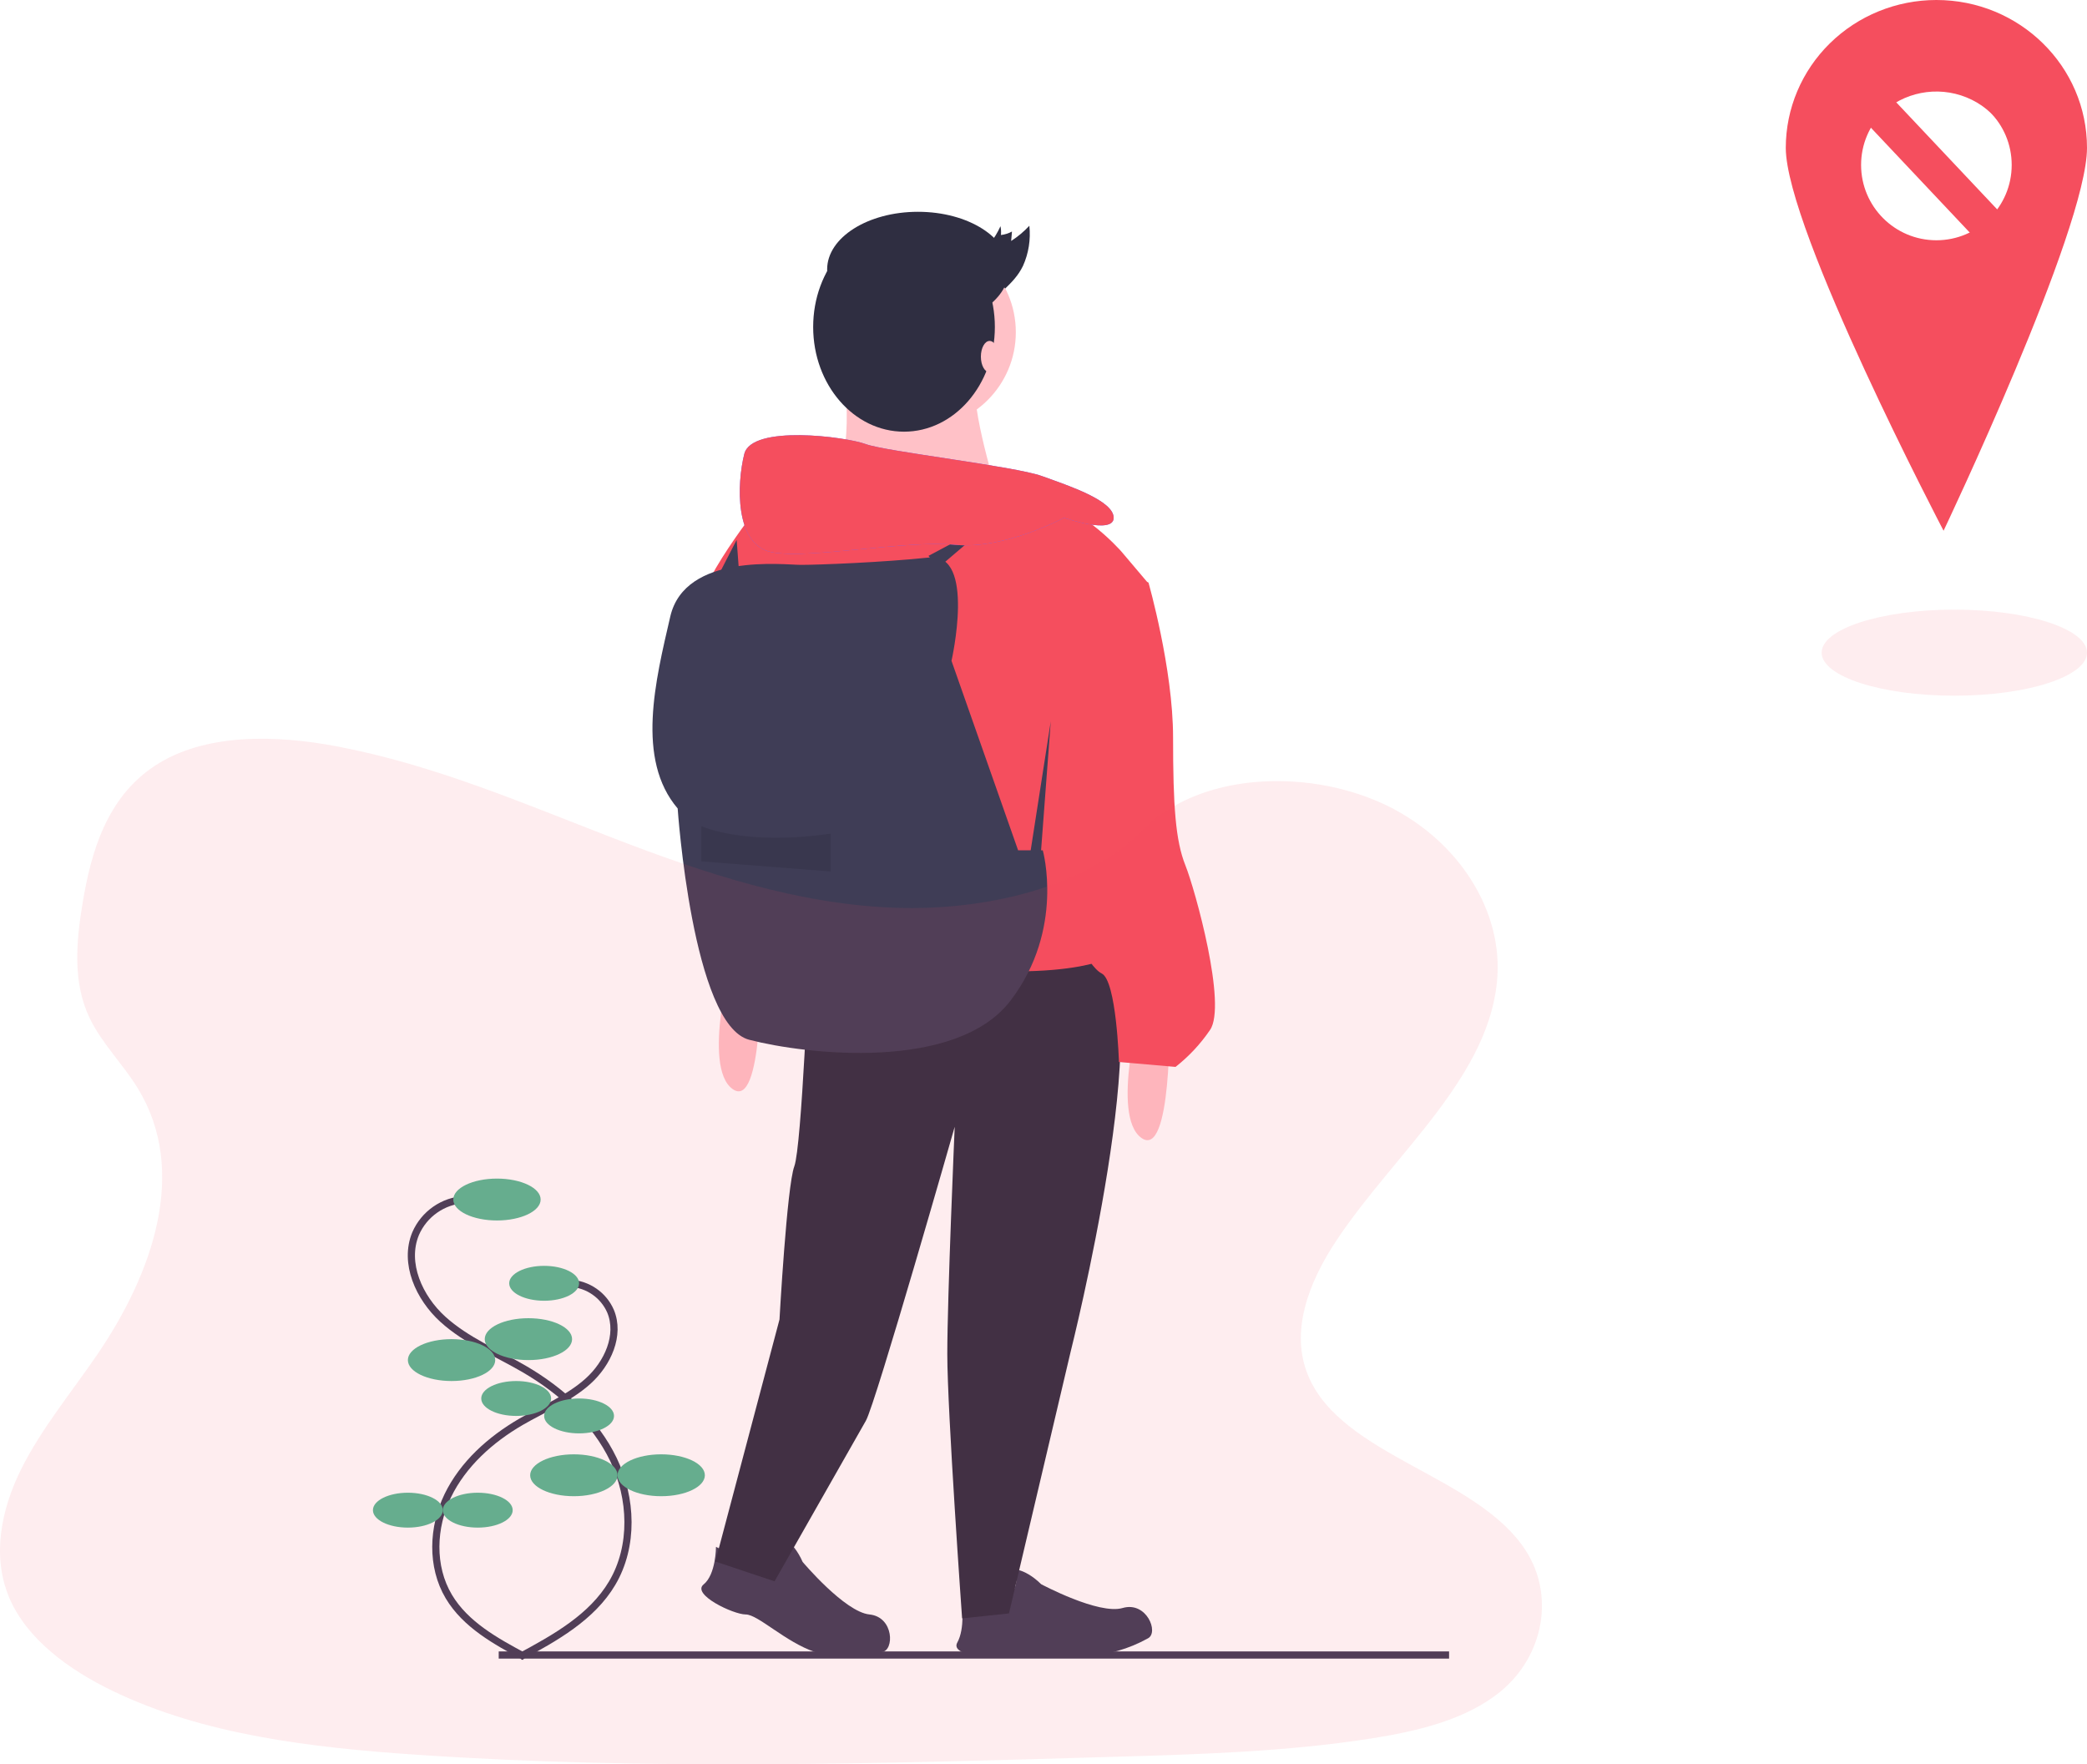 <?xml version="1.0" encoding="UTF-8"?>
<svg width="291px" height="246px" viewBox="0 0 291 246" version="1.1" xmlns="http://www.w3.org/2000/svg" xmlns:xlink="http://www.w3.org/1999/xlink">
    <!-- Generator: Sketch 55.2 (78181) - https://sketchapp.com -->
    <title>Group 10</title>
    <desc>Created with Sketch.</desc>
    <g id="Page-1" stroke="none" stroke-width="1" fill="none" fill-rule="evenodd">
        <g id="5.-LOCATION-HAS-DENIED" transform="translate(-38, -46)">
            <g id="Group-10" transform="translate(38, 45)">
                <g id="undraw_traveling_t8y2" transform="translate(52, 0)">
                    <g id="Group" transform="translate(196.308, 0.246)">
                        <path d="M21.692,0.754 C16.123,0.754 10.781,2.926 6.843,6.792 C2.905,10.659 0.692,15.903 0.692,21.371 C0.692,32.757 22.692,74.754 22.692,74.754 C22.692,74.754 42.692,32.757 42.692,21.371 C42.692,9.984 33.29,0.754 21.692,0.754 Z M21.692,35.115 C17.243,35.115 13.232,32.484 11.53,28.449 C9.827,24.413 10.768,19.768 13.914,16.68 C17.06,13.591 21.791,12.667 25.902,14.339 C30.012,16.01 32.692,19.948 32.692,24.316 C32.692,30.28 27.767,35.115 21.692,35.115 L21.692,35.115 Z" id="Shape" fill="#F54E5E" fill-rule="nonzero"></path>
                        <path d="M13.73,16.158 L30.305,33.739" id="Path-13" stroke="#F54E5E" stroke-width="5"></path>
                        <circle id="Oval" stroke="#F54E5E" cx="21.692" cy="23.754" r="11"></circle>
                    </g>
                    <ellipse id="Oval" fill="#F54E5E" fill-rule="nonzero" opacity="0.1" cx="220.5" cy="92" rx="18.5" ry="6"></ellipse>
                    <path d="M17.538,231.757 L150.051,231.757" id="Path" stroke="#3F3D56"></path>
                    <path d="M12.779,168.25 C9.783,168.419 7.14,170.259 5.952,173.004 C4.245,177.114 6.443,181.941 9.743,184.938 C13.043,187.935 17.281,189.648 21.132,191.9 C26.305,194.924 30.954,199.122 33.542,204.511 C36.13,209.9 36.405,216.576 33.363,221.724 C30.539,226.502 25.404,229.362 20.507,232" id="Path" stroke="#3F3D56"></path>
                    <ellipse id="Oval" fill="#57B894" fill-rule="nonzero" cx="17.295" cy="168.25" rx="6.09" ry="2.92"></ellipse>
                    <ellipse id="Oval" fill="#57B894" fill-rule="nonzero" cx="21.679" cy="187.716" rx="6.09" ry="2.92"></ellipse>
                    <ellipse id="Oval" fill="#57B894" fill-rule="nonzero" cx="10.962" cy="190.635" rx="6.09" ry="2.92"></ellipse>
                    <ellipse id="Oval" fill="#57B894" fill-rule="nonzero" cx="28.013" cy="206.695" rx="6.09" ry="2.92"></ellipse>
                    <ellipse id="Oval" fill="#57B894" fill-rule="nonzero" cx="40.192" cy="206.695" rx="6.09" ry="2.92"></ellipse>
                    <path d="M27.512,179.929 C29.976,180.067 32.151,181.57 33.128,183.812 C34.532,187.169 32.724,191.112 30.009,193.56 C27.295,196.008 23.808,197.407 20.64,199.246 C16.385,201.716 12.562,205.145 10.433,209.547 C8.304,213.949 8.077,219.401 10.58,223.607 C12.903,227.51 17.126,229.846 21.155,232" id="Path" stroke="#3F3D56"></path>
                    <ellipse id="Oval" fill="#57B894" fill-rule="nonzero" cx="23.872" cy="179.929" rx="4.872" ry="2.433"></ellipse>
                    <ellipse id="Oval" fill="#57B894" fill-rule="nonzero" cx="19.974" cy="195.989" rx="4.872" ry="2.433"></ellipse>
                    <ellipse id="Oval" fill="#57B894" fill-rule="nonzero" cx="28.744" cy="198.422" rx="4.872" ry="2.433"></ellipse>
                    <ellipse id="Oval" fill="#57B894" fill-rule="nonzero" cx="14.615" cy="211.561" rx="4.872" ry="2.433"></ellipse>
                    <ellipse id="Oval" fill="#57B894" fill-rule="nonzero" cx="4.872" cy="211.561" rx="4.872" ry="2.433"></ellipse>
                    <path d="M47.835,216.679 C47.835,216.679 51.286,218.424 53.702,218.774 C56.117,219.123 57.476,216.651 56.969,215.793 C56.463,214.934 58.533,215.632 59.914,218.774 C59.914,218.774 65.781,225.754 69.232,226.103 C72.683,226.452 72.71,231.178 70.958,231.339 C69.059,231.513 65.781,232.735 61.639,231.339 C57.498,229.943 53.702,226.103 51.976,226.103 C50.25,226.103 44.383,223.311 46.109,221.915 C47.835,220.519 47.835,216.679 47.835,216.679 Z" id="Path" fill="#3F3D56" fill-rule="nonzero"></path>
                    <path d="M82.115,224.551 C83.879,224.688 85.655,224.578 87.39,224.222 C89.765,223.637 90.12,220.819 89.333,220.21 C88.546,219.6 90.729,219.47 93.168,221.88 C93.168,221.88 101.192,226.179 104.53,225.203 C107.869,224.227 109.631,228.624 108.06,229.435 C105.396,230.917 102.435,231.764 99.4,231.913 C95.035,232.173 90.084,231.059 88.479,231.71 C86.874,232.36 80.39,231.968 81.482,230.015 C82.574,228.062 82.115,224.551 82.115,224.551 Z" id="Path" fill="#3F3D56" fill-rule="nonzero"></path>
                    <ellipse id="Oval" fill="#FFC1C7" fill-rule="nonzero" cx="76.244" cy="47.32" rx="13.397" ry="13.383"></ellipse>
                    <path d="M65.632,52.553 C65.632,52.553 67.686,66.908 62.892,68.959 C58.098,71.009 87.205,70.326 87.205,70.326 C87.205,70.326 83.096,57.338 84.123,53.92 C85.151,50.502 65.632,52.553 65.632,52.553 Z" id="Path" fill="#FFC1C7" fill-rule="nonzero"></path>
                    <path d="M60.818,134.688 C60.818,134.688 59.786,160.863 58.754,163.619 C57.721,166.374 56.689,184.973 56.689,184.973 L47.744,218.725 L56.001,221.481 C56.001,221.481 67.355,201.505 68.732,199.094 C70.108,196.683 81.118,158.108 81.118,158.108 C81.118,158.108 80.086,181.873 80.086,189.794 C80.086,197.716 82.15,226.647 82.15,226.647 L88.687,225.958 L97.289,189.45 C97.289,189.45 109.675,140.198 101.418,134.688 C93.16,129.177 60.818,134.688 60.818,134.688 Z" id="Path" fill="#2F2E41" fill-rule="nonzero"></path>
                    <path d="M111.07,142.725 C111.07,142.725 111.427,162.758 107.137,159.649 C102.848,156.541 107.137,140.998 107.137,140.998 L111.07,142.725 Z" id="Path" fill="#FFC1C7" fill-rule="nonzero"></path>
                    <path d="M54.07,135.912 C54.07,135.912 54.427,155.945 50.137,152.836 C45.848,149.728 50.137,134.185 50.137,134.185 L54.07,135.912 Z" id="Path" fill="#FFC1C7" fill-rule="nonzero"></path>
                    <path d="M104.362,77.901 C104.362,77.901 97.468,69.982 91.608,71.015 C85.748,72.048 53.691,71.703 53.691,71.703 C53.691,71.703 43.005,85.133 45.762,87.887 C48.52,90.642 57.482,139.538 57.482,139.538 C57.482,139.538 81.267,136.439 89.54,136.439 C97.813,136.439 101.26,135.062 101.26,135.062 C101.26,135.062 90.229,113.024 95.4,103.038 C100.57,93.052 108.154,82.378 108.154,82.378 L104.362,77.901 Z" id="Path" fill="#F54E5E" fill-rule="nonzero"></path>
                    <path d="M102.305,80.168 L108.137,82.225 C108.137,82.225 111.567,94.223 111.567,103.822 C111.567,113.42 111.91,118.219 113.282,121.648 C114.654,125.076 119.114,141.187 116.713,144.616 C115.387,146.567 113.767,148.301 111.91,149.758 L104.02,149.072 C104.02,149.072 103.677,137.759 101.619,136.731 C99.56,135.703 96.816,129.189 96.816,129.189 C96.816,129.189 90.298,108.278 94.415,101.422 C98.531,94.566 102.305,80.168 102.305,80.168 Z" id="Path" fill="#F54E5E" fill-rule="nonzero"></path>
                    <path d="M80.672,93.14 C80.672,93.14 84.111,78.045 77.576,78.731 C71.041,79.417 62.097,79.76 59.689,79.76 C57.282,79.76 43.523,78.045 41.459,86.965 C39.395,95.885 36.643,106.863 42.491,113.725 C42.491,113.725 44.555,143.916 52.466,145.975 C60.377,148.033 81.36,150.435 88.927,140.485 C96.495,130.536 93.399,119.557 93.399,119.557 L89.959,119.557 L80.672,93.14 Z" id="Path" fill="#3F3D56" fill-rule="nonzero"></path>
                    <polygon id="Path" fill="#3F3D56" fill-rule="nonzero" points="91.59 120.351 94.513 101.58 93.051 121.046"></polygon>
                    <path d="M45.795,116.179 C45.795,116.179 51.688,118.991 63.821,117.234 L63.821,122.506 L45.795,121.1 L45.795,116.179 Z" id="Path" fill="#000000" fill-rule="nonzero" opacity="0.1"></path>
                    <polygon id="Path" fill="#3F3D56" fill-rule="nonzero" points="77.462 78.503 86.231 73.842 78.811 80.168"></polygon>
                    <path d="M96.369,73.193 C96.369,73.193 103.282,75.591 103.282,73.193 C103.282,70.796 97.061,68.741 93.258,67.371 C89.456,66.001 71.483,63.947 68.718,62.919 C65.953,61.892 52.819,60.179 51.782,64.289 C50.745,68.399 50.399,76.961 55.584,77.988 C60.768,79.015 74.248,76.276 81.161,76.961 C88.074,77.646 96.369,73.193 96.369,73.193 Z" id="Path" fill="#6C63FF" fill-rule="nonzero"></path>
                    <path d="M96.369,73.193 C96.369,73.193 103.282,75.591 103.282,73.193 C103.282,70.796 97.061,68.741 93.258,67.371 C89.456,66.001 71.483,63.947 68.718,62.919 C65.953,61.892 52.819,60.179 51.782,64.289 C50.745,68.399 50.399,76.961 55.584,77.988 C60.768,79.015 74.248,76.276 81.161,76.961 C88.074,77.646 96.369,73.193 96.369,73.193 Z" id="Path" fill="#F54E5E" fill-rule="nonzero"></path>
                    <polygon id="Path" fill="#3F3D56" fill-rule="nonzero" points="48.231 81.1 50.714 76.275 51.154 82.115"></polygon>
                    <ellipse id="Oval" fill="#2F2E41" fill-rule="nonzero" cx="74.051" cy="46.59" rx="12.667" ry="14.599"></ellipse>
                    <ellipse id="Oval" fill="#2F2E41" fill-rule="nonzero" cx="76" cy="38.56" rx="12.667" ry="8.03"></ellipse>
                    <ellipse id="Oval" fill="#FFC1C7" fill-rule="nonzero" cx="85.987" cy="50.726" rx="1.218" ry="2.19"></ellipse>
                    <path d="M84.282,36.428 C85.574,35.691 86.677,34.357 87.503,32.536 C87.584,32.941 87.606,33.356 87.567,33.768 C88.104,33.705 88.625,33.541 89.105,33.284 L88.99,34.597 C89.918,34.004 90.77,33.292 91.528,32.477 C91.733,34.393 91.425,36.331 90.639,38.075 C89.969,39.455 89.058,40.352 88.158,41.237" id="Path" fill="#2F2E41" fill-rule="nonzero"></path>
                </g>
                <path d="M124.917,127.574 C111.134,127.1 98.006,122.677 85.471,117.84 C72.936,113.002 60.52,107.643 47.067,105.081 C38.414,103.432 28.517,103.197 21.547,107.802 C14.836,112.246 12.668,119.897 11.503,127.001 C10.626,132.347 10.11,137.974 12.513,142.979 C14.182,146.454 17.143,149.374 19.191,152.703 C26.319,164.283 21.281,178.564 13.558,189.871 C9.938,195.174 5.732,200.241 2.936,205.88 C0.139,211.52 -1.153,218.005 1.294,223.773 C3.717,229.487 9.495,233.771 15.754,236.786 C28.466,242.913 43.44,244.665 58.052,245.66 C90.386,247.857 122.892,246.906 155.312,245.952 C167.31,245.601 179.36,245.243 191.163,243.4 C197.718,242.375 204.484,240.75 209.244,236.827 C215.283,231.847 216.78,223.416 212.732,217.173 C205.943,206.697 187.176,204.096 182.425,192.857 C179.814,186.669 182.495,179.778 186.292,174.041 C194.436,161.731 208.085,150.932 208.803,136.863 C209.297,127.2 202.735,117.522 192.59,112.949 C181.956,108.156 167.208,108.759 159.367,116.693 C151.284,124.853 137.088,127.996 124.917,127.574 Z" id="Path-Copy" fill="#F54E5E" fill-rule="nonzero" opacity="0.1"></path>
            </g>
        </g>
    </g>
</svg>